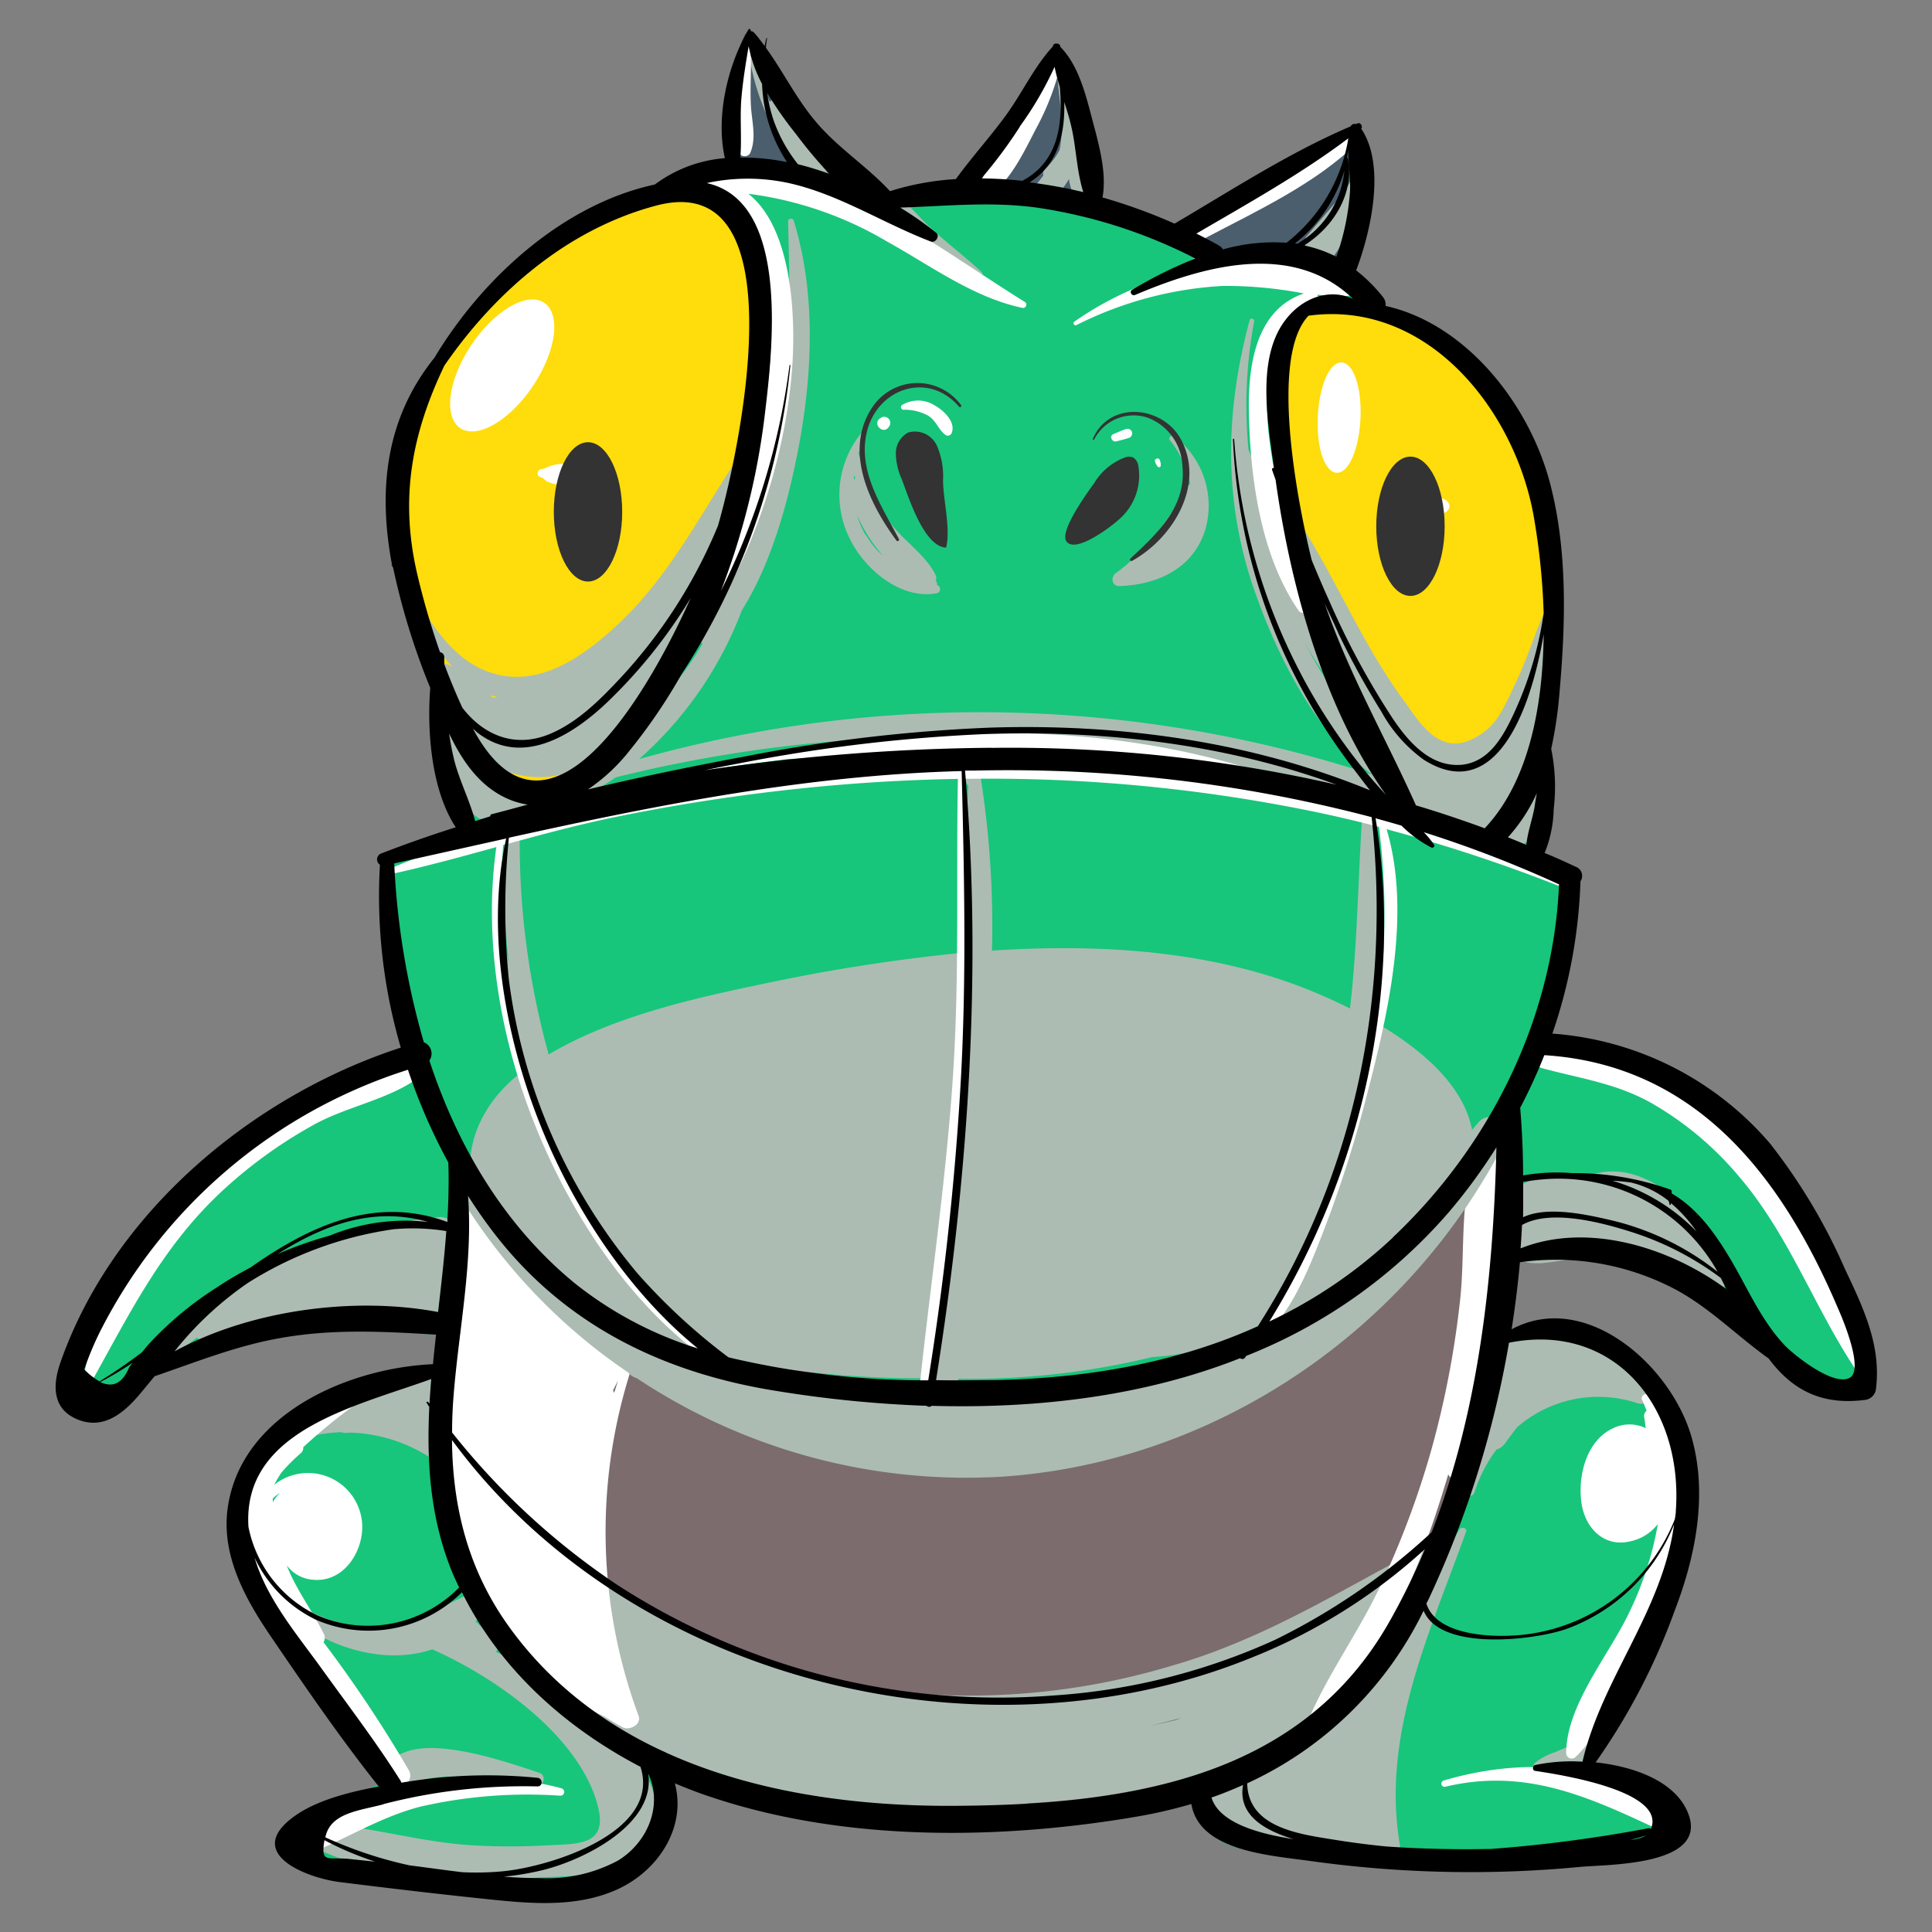<svg xmlns="http://www.w3.org/2000/svg" viewBox="0 0 200 200">
  <rect x="0" y="0" width="200" height="200" fill="#808080" stroke="none"/>
  <defs>
    <style>
      .cls-1 {
        isolation: isolate;
      }

      .cls-2 {
        fill: #17c67b;
      }

      .cls-3 {
        fill: #acbcb3;
        mix-blend-mode: multiply;
      }

      .cls-4, .cls-8 {
        fill: #fff;
      }

      .cls-4 {
        mix-blend-mode: overlay;
      }

      .cls-5 {
        fill: #7c6c6e;
      }

      .cls-6 {
        fill: #4a5e6d;
      }

      .cls-7 {
        fill: #ffdc0b;
      }

      .cls-9 {
        fill: #333;
      }
    </style>
  </defs>
  <title>home-image</title>
  <g class="cls-1">
    <g id="lhand">
      <g id="lhand-2" data-name="lhand">
        <path id="_Path_" data-name="&lt;Path&gt;" class="cls-2" d="M24.38,119.36c-8,5.67-14.34,13.84-17,23.26a3.43,3.43,0,0,0,0,2.46,2.52,2.52,0,0,0,3.08.9,9.62,9.62,0,0,0,2.85-2c4.91-4.21,11.55-5.88,18-6.23s12.91.5,19.38.7a8.15,8.15,0,0,0,4.43-.74,7.82,7.82,0,0,0,2.53-2.9c4.45-7.46,6.59-22-4.41-25.1C44.41,107.2,31.19,114.52,24.38,119.36Z"/>
        <path id="_Path_2" data-name="&lt;Path&gt;" class="cls-3" d="M45.25,136.69A1.74,1.74,0,0,0,47.42,135c0-.66-.08-1.32-.11-2a1.8,1.8,0,0,0,0-2.39l-.15-.17c0-1-.08-2-.11-3a1.47,1.47,0,0,0-1.46-1.46c-12.82,1.3-27.29,7.56-34,19.08a.22.22,0,0,0,.34.26,106.21,106.21,0,0,1,8.47-6.85,1.43,1.43,0,0,0,1.54.25A39.35,39.35,0,0,1,45.25,136.69Z"/>
        <path id="_Path_3" data-name="&lt;Path&gt;" class="cls-4" d="M43.32,111.56a.59.59,0,0,0-.3-1.1c-3.67-.4-7.78,1.92-11,3.61a50.49,50.49,0,0,0-11,7.89C15.29,127.45,9.64,135,8.59,143.15c-.05.39.54.5.72.19,4-7.14,7.3-14,13.4-19.78a48.22,48.22,0,0,1,9.89-7.19C36,114.52,40.25,113.81,43.32,111.56Z"/>
      </g>
    </g>
    <g id="rhand">
      <g id="rhand-2" data-name="rhand">
        <path id="_Path_4" data-name="&lt;Path&gt;" class="cls-2" d="M176.9,115.88a42.41,42.41,0,0,1,6.85,7.44,60.43,60.43,0,0,1,9.07,17,2.33,2.33,0,0,1,.11,1.66,2,2,0,0,1-1.22.93c-2.38.8-5-.22-7-1.76s-3.53-3.57-5.41-5.23c-4-3.52-9.33-5.21-14.62-5.78s-10.64-.12-16,.13a11.53,11.53,0,0,1-5.84-.77c-8.33-4.27-3.16-20.23,4.25-22.81C155.73,103.72,170.47,110.58,176.9,115.88Z"/>
        <path id="_Path_5" data-name="&lt;Path&gt;" class="cls-3" d="M178.11,131.43c-.45-.55-.92-1.11-1.42-1.67a1.44,1.44,0,0,0,.16-1.84c-2.71-3.94-7.36-7.93-12.25-6.26a11.17,11.17,0,0,0-7.7,1.3.73.73,0,0,0-.19,1.13h-.11a1.39,1.39,0,0,0-1.19,1.59,3.13,3.13,0,0,0-.42,2.08c.26,2.29,2.59,3.15,4.61,3,2.8-.24,5.3-1.07,8.17-.68a15.27,15.27,0,0,1,8,3.69A1.65,1.65,0,0,0,178.11,131.43Z"/>
        <path id="_Path_6" data-name="&lt;Path&gt;" class="cls-4" d="M193.35,141.95a55.11,55.11,0,0,0-13.23-23.63c-5-5.17-13-10.62-20.51-9.37-.85.14-.75,1.41,0,1.62,3.9,1.06,7.55,1.54,11.17,3.52a33.57,33.57,0,0,1,9.19,7.64c5.35,6.22,7.93,13.93,12.5,20.6A.48.48,0,0,0,193.35,141.95Z"/>
      </g>
    </g>
    <g id="body">
      <g id="body-2" data-name="body">
        <path id="_Path_7" data-name="&lt;Path&gt;" class="cls-2" d="M149.19,139c4.43-.51,8.95-1,13.34-.23s8.73,3.09,10.93,7c3,5.38,1.3,12.12-.89,17.9a141.55,141.55,0,0,1-9.11,19.46,41.09,41.09,0,0,1,11.47,6c-2,2.13-5.14,2.79-8,3.24a109.19,109.19,0,0,1-37.8-.88c-1.5-.3-3.17-.75-4-2.06a5.63,5.63,0,0,1-.39-3.59,119.85,119.85,0,0,1,6.91-28.22c1.72-4.55,3.53-9.68,6.22-13.76C141,139.07,143.41,139.66,149.19,139Z"/>
        <path id="_Path_8" data-name="&lt;Path&gt;" class="cls-2" d="M29.83,147.79a12.54,12.54,0,0,0-3.29,2.73c-3.19,4.08-1.23,10,1.1,14.65a149.26,149.26,0,0,0,11.7,19.49A32.44,32.44,0,0,0,30,190.54a1.58,1.58,0,0,0-.65,1c0,.71.8,1.09,1.48,1.27a77,77,0,0,0,31.8,1.7c2.11-.33,4.42-.88,5.67-2.61,1.4-1.94.94-4.61.43-6.94l-5.53-25.2c-1.47-6.68-2.8-16.54-10.65-18.53C45.35,139.42,35.65,144.13,29.83,147.79Z"/>
        <path id="_Path_9" data-name="&lt;Path&gt;" class="cls-5" d="M46.62,138.84C46,144.54,45.17,150.3,46,156c1.83,12.48,11.92,22.61,23.57,27.46s24.66,5.2,37.25,4.37c8.66-.57,17.54-1.75,25.1-6,12.32-6.94,19.08-21,21.64-34.9s1.7-28.19,2.8-42.29a570.49,570.49,0,0,0-62.07-2.92c-10.46.08-21,.33-31.38,1.09-5.46.4-12.33.56-14.9,6.3-1.76,3.93-.53,9.49-.55,13.63Q47.44,130.79,46.62,138.84Z"/>
        <path id="_Path_10" data-name="&lt;Path&gt;" class="cls-3" d="M41.1,185.33A11.1,11.1,0,0,1,48,184c2.57.26,5.1.7,7.69.77a.64.64,0,0,0,.17-1.24c-3.33-1.12-7.34-2.43-10.87-2.57-2.37-.09-4.8.61-5.69,2.94C38.87,185,40.24,185.75,41.1,185.33Z"/>
        <path id="_Path_11" data-name="&lt;Path&gt;" class="cls-3" d="M171,142.71a22.68,22.68,0,0,0-14-4.89,1.63,1.63,0,0,0-1.44.82,35.2,35.2,0,0,0-2.86,10,1.25,1.25,0,0,0,.35,1.13,15.27,15.27,0,0,0-1.41,4.44.5.5,0,0,0,1,.26,14.94,14.94,0,0,1,2.27-4.41,1.72,1.72,0,0,0,.86-.6c.41-.57.83-1.14,1.27-1.7a12.79,12.79,0,0,1,12.44-2.51C170.92,145.73,172.23,143.68,171,142.71Z"/>
        <path id="_Compound_Path_" data-name="&lt;Compound Path&gt;" class="cls-3" d="M151.09,158.32c-.34.55-.67,1.09-1,1.64a1.47,1.47,0,0,0-1.75-.32c-9.08,4.67-17.2,10-27.16,12.83a72.72,72.72,0,0,1-30.64,2.4C73,172.31,57.78,162.51,47.08,148.64c0-1.86-.12-3.72-.19-5.58,0-.82-.88-1.7-1.77-1.35-3.25,1.29-6.56,2.44-9.85,3.64a1.54,1.54,0,0,0-1,1.12,17.44,17.44,0,0,0-6.93,3.38c-.37.3.11.91.51.66a15,15,0,0,1,7.45-2.25,1.74,1.74,0,0,0,.82.05l.36,0a16.12,16.12,0,0,1,8.48,2.87,1.36,1.36,0,0,0,1.73-.22l.19.34a.71.71,0,0,0-.44.6A25.24,25.24,0,0,0,49,164.91a1.55,1.55,0,0,0-.48.13c-3.7,1.67-6.49,3.64-10.77,3.35-4.9-.34-8.84-3.05-11.75-6.9-.08-.11-.31-.05-.25.1,2.75,6.81,11.94,11.52,19,9.15,7,3.1,15.49,9.32,17.18,16.4.94,3.93-2.14,3.72-5.24,3.89a69.71,69.71,0,0,1-7.74,0c-5.18-.3-10.14-1.81-15.26-2.23a1.44,1.44,0,0,0-.72,2.66c6.67,3.14,15.65,3.31,22.87,2.9,3-.17,8.36,0,10-3A1.74,1.74,0,0,0,68,189.94a10,10,0,0,0-1-6c-.63-1.37-1.57-3.05-3.08-3.31h-.22c-.11-.06-.21-.14-.32-.19a.51.51,0,0,0-.61.17,36.31,36.31,0,0,0-5-5.43l-.39-.33a48.34,48.34,0,0,0,11.55,6.56.49.49,0,0,0,.22.22,57.36,57.36,0,0,0,21.18,5.89c4.66.34,10.9.55,16.1-.85,16.08-.86,32.45-5.82,39.32-21.24l0-.06q1.18-.84,2.29-1.74c-.95,1.78-1.82,3.59-2.6,5.43a1.08,1.08,0,0,0-.68.38c-5.48,6.43-11.7,13.12-20,15.66a1.67,1.67,0,0,0-.39,3,41.41,41.41,0,0,0,19,4.67,1.59,1.59,0,0,0,1.51-2c-1.85-11.32,3.16-21.81,6.88-32.19C151.94,158.2,151.31,158,151.09,158.32Zm-29.34,19.73q-1.4.35-2.82.63c1.11-.25,2.22-.54,3.32-.84ZM44.12,145.18l-.17,0,.17-.07Zm4.31,8.66-.21,0-.12-.53ZM51.34,171a1.26,1.26,0,0,0,.21-.42,1.34,1.34,0,0,0-.62-1.51l-.32-.13h0l-.5-.2a1.53,1.53,0,0,0-.22-.26l-.66-.64c.26-.28.52-.57.76-.88a1.45,1.45,0,0,0,.08-.14,30.2,30.2,0,0,0,6.45,7.31A23.86,23.86,0,0,0,51.34,171Zm78.35,15.87-.29-.12.21-.1A1.71,1.71,0,0,0,129.69,186.89Zm13.18-10.35,0-.08.06-.07Z"/>
        <path id="_Path_12" data-name="&lt;Path&gt;" class="cls-3" d="M163.77,180.38a17.57,17.57,0,0,0-2.77,1,6.14,6.14,0,0,0-2.11,1.13.5.5,0,0,0,.22.83,6.15,6.15,0,0,0,2.41-.09,17.51,17.51,0,0,0,2.88-.57A1.18,1.18,0,0,0,163.77,180.38Z"/>
        <path id="_Compound_Path_2" data-name="&lt;Compound Path&gt;" class="cls-4" d="M66,137.51a46.06,46.06,0,0,1-17.22-12.36c-.65-.75-1.66.08-1.51.88a36.93,36.93,0,0,1,.49,4l-.05.29a.94.94,0,0,0,.1.63c.09,1.76.08,3.52,0,5.28-.75,8.22-3.58,16.16-.63,24.55a29.52,29.52,0,0,0,15.36,16.9c.64.4,1.28.79,1.94,1.14s2-.29,1.61-1.24a54.83,54.83,0,0,1-.06-37.85l.4-.51A1.07,1.07,0,0,0,66,137.51Zm-2.43,6.68a.74.74,0,0,0-.11-.25q.24-.49.51-1C63.84,143.37,63.71,143.78,63.58,144.18Z"/>
        <path id="_Path_13" data-name="&lt;Path&gt;" class="cls-4" d="M150.74,152.77c4.57-10,5.33-23.07,5-33.92a.77.77,0,0,0-1.51-.2q-.56,2-1.12,4.08c-.11-.45-.24-.9-.39-1.33a.27.27,0,0,0-.51,0c-1,4.18-.59,8.79-1.05,13.07a96.35,96.35,0,0,1-3,15.66,91,91,0,0,1-5.32,14.16c-2.2,4.66-5.3,8.89-7.33,13.6a.58.58,0,0,0,.91.7c6.83-6.31,10.87-17.1,13.51-26C150,153,150.57,153.15,150.74,152.77Z"/>
        <path id="_Path_14" data-name="&lt;Path&gt;" class="cls-4" d="M170,144.94c.17.37.31.73.46,1.1a.68.68,0,0,0-.25.69c.06.38.11.74.15,1.11a3.85,3.85,0,0,0-3.35,0c-2.79,1.27-3.69,4.92-3.3,7.73.36,2.56,2.29,4.62,5,4a4.88,4.88,0,0,0,2.91-1.8,34.46,34.46,0,0,1-2.93,9.08c-2.09,4.45-6.53,9.6-6.56,14.6a.57.57,0,0,0,1,.4c2.7-2.54,4.13-6.82,5.84-10.09a52.07,52.07,0,0,0,4.26-10c1.66-5.9,1.56-12.52-2.62-17.35C170.26,144.13,169.8,144.58,170,144.94Z"/>
        <path id="_Compound_Path_3" data-name="&lt;Compound Path&gt;" class="cls-4" d="M40.57,184.65c.85,1,2.35-.28,1.77-1.36A133.18,133.18,0,0,0,33.49,170a.84.84,0,0,0,.06-.8c-1.23-2.5-2.86-4.56-3.87-7.16a3.72,3.72,0,0,0,2.81,1.5c3.14.25,5.18-3,5-5.83a5.62,5.62,0,0,0-9.11-4,13.7,13.7,0,0,1,.76-1.28,20.09,20.09,0,0,1,2-2,.71.71,0,0,0,.25-.61,53.44,53.44,0,0,1,5-4.13.89.89,0,0,0-.89-1.53,17,17,0,0,0-5.69,4.67l-.58.58a5,5,0,0,0-1.29.88c-4.32,1.67-4.5,7.2-2.83,11.1,1.77,4.12,4.75,7.84,7.23,11.55A131.86,131.86,0,0,0,40.57,184.65ZM28.24,155.52c0-.13,0-.26,0-.4a4.55,4.55,0,0,1,.75-.58A3.65,3.65,0,0,0,28.24,155.52Z"/>
        <path id="_Path_15" data-name="&lt;Path&gt;" class="cls-4" d="M58.14,185.13c-8.39-2.3-21.3-.87-27.6,5.78-.49.51,0,1.56.74,1.27,4.18-1.57,7.8-4,12.21-5.15A49.7,49.7,0,0,1,58,185.89.39.39,0,0,0,58.14,185.13Z"/>
        <path id="_Path_16" data-name="&lt;Path&gt;" class="cls-4" d="M149.45,184.32a.33.33,0,0,0,.18.64c7.87-1.87,14.17.74,21.12,4,1,.48,2.24-.82,1.27-1.65C165.88,182.08,156.8,182.14,149.45,184.32Z"/>
      </g>
    </g>
    <g id="head">
      <g id="Head-2" data-name="Head">
        <path id="_Path_17" data-name="&lt;Path&gt;" class="cls-6" d="M139.91,13.35c1.69,5.22.41,10.93-1.43,16.11-.78,2.2-1.73,4.46-3.57,5.9a8.43,8.43,0,0,1-3.23,1.48,10.91,10.91,0,0,1-8.06-1.18C110.27,27.66,133.76,17.12,139.91,13.35Z"/>
        <path id="_Path_18" data-name="&lt;Path&gt;" class="cls-6" d="M77.16,3.47a24.93,24.93,0,0,0-.5,19.16S88.4,29.34,92.06,25Z"/>
        <path id="_Path_19" data-name="&lt;Path&gt;" class="cls-6" d="M109.53,4.71a58.27,58.27,0,0,1,3.95,22.93c-.06,1.81-.33,3.87-1.81,4.92-1.25.89-2.94.74-4.47.55a19,19,0,0,1-6-1.41c-5.68-2.74-3.75-8-1.7-12.63C100.41,17.12,109.83,5.49,109.53,4.71Z"/>
        <path id="_Path_20" data-name="&lt;Path&gt;" class="cls-2" d="M56.36,94.69c-2,.13-3.61-1.51-4.78-3.12a32.58,32.58,0,0,1-5.12-26.86,2.65,2.65,0,0,1-.24-1.54l2.26-12a59.73,59.73,0,0,1,1.85-7.84,8,8,0,0,1,2.46-4c.74-4.18.57-8.24,3.29-11.49a21.51,21.51,0,0,1,3.22-3c4.28-3.39,9-6.45,14.32-7.66,7.07-1.62,10.85,2.22,16.94,3.44,3.88.78,8.69,0,12.68.15,8.27.4,15.79,1.19,23.15,5.29a20.11,20.11,0,0,1,9.37,1,13.88,13.88,0,0,1,5.55,4.51,41.87,41.87,0,0,1,8.58,18.1c1.76,8.67,5.86,16.25,6.42,25.07.1,1.57,2.44,1.9,3.22,3.26a6.45,6.45,0,0,1,.61,3.35,28.6,28.6,0,0,1-8.92,20Z"/>
        <path id="_Path_21" data-name="&lt;Path&gt;" class="cls-7" d="M49.58,32.77a24.28,24.28,0,0,0-6,8.15,24.39,24.39,0,0,0-1.38,9.26A65,65,0,0,0,47.22,75c1.1,2.61,2.54,5.32,5.1,6.53s5.8.54,8.18-1.09a20.85,20.85,0,0,0,5.59-6.51,84.47,84.47,0,0,0,12.48-40.7c.25-6-1.7-15.44-9.51-13.19C61.95,22.08,54.82,27.74,49.58,32.77Z"/>
        <path id="_Path_22" data-name="&lt;Path&gt;" class="cls-7" d="M145,33.49c4.14,1.37,8.08,3.79,10.46,7.44,2.18,3.35,2.89,7.42,3.44,11.37,1.48,10.68,2.11,21.87-1.63,32-.72,1.94-1.92,4.09-4,4.35-2.32.29-4.07-2-5.27-4-6.14-10.28-11.51-21.27-14.1-33-1-4.69-2.89-11.91-1.3-16.63C134.38,29.72,140.92,32.15,145,33.49Z"/>
        <path id="_Path_23" data-name="&lt;Path&gt;" class="cls-2" d="M162.78,92.22c-18.41-13.62-43.15-14.47-66-12.67a374.05,374.05,0,0,0-56.89,8.94c1.34,8.75,1.86,18.42,5.16,26.64,2.65,6.61,6.07,13.17,11.56,17.7,6.72,5.54,15.67,7.38,24.27,8.74,10.87,1.72,21.92,2.95,32.87,1.81s21.87-4.79,30.25-11.91C155,122.16,160,106.31,162.78,92.22Z"/>
        <path id="_Path_24" data-name="&lt;Path&gt;" class="cls-3" d="M84.79,18.42c.3.42.58.85.88,1.28s1.3,0,.91-.53c-2-2.9-4.13-5.72-6.12-8.62a.48.48,0,0,0-.78,0A26.51,26.51,0,0,1,78.06,6c-.07-.29-.49-.16-.44.12a24.22,24.22,0,0,0,6.21,12.5A.58.58,0,0,0,84.79,18.42Z"/>
        <path id="_Path_25" data-name="&lt;Path&gt;" class="cls-3" d="M108.27,21.09a7.44,7.44,0,0,0,2.39-2.56,4.63,4.63,0,0,0,.46,1.55.57.57,0,0,0,.89.11c1.15-1.45.64-3.17.16-4.85a.9.9,0,0,0-.48-.59,15.73,15.73,0,0,0-1.46-7,.42.42,0,0,0-.77.21c.19,2.4.74,5.18.22,7.58a7,7,0,0,1-1.49,1.94.69.69,0,0,0-.18.69h0l-1,1.27C106.39,20.32,107.21,21.79,108.27,21.09Z"/>
        <path id="_Path_26" data-name="&lt;Path&gt;" class="cls-3" d="M135.4,25.72a1.81,1.81,0,0,0,.12.38,1,1,0,0,0,.8.49,1,1,0,0,0,1.69,0,14.44,14.44,0,0,0,2.54-5.76.9.9,0,0,0-.15-.68,17.27,17.27,0,0,0,.88-3.19.36.36,0,0,0-.7-.19,14.63,14.63,0,0,1-1.46,3.2l0,0q-1.93,2.2-3.8,4.43A.87.87,0,0,0,135.4,25.72Z"/>
        <path id="_Compound_Path_4" data-name="&lt;Compound Path&gt;" class="cls-3" d="M46.8,69a6.41,6.41,0,0,0-1.08-.44.34.34,0,0,0-.37.49,8.52,8.52,0,0,0,.86,1.24,9.54,9.54,0,0,0,4.36,8.59l0,.06a1.21,1.21,0,0,0,.82.44l.25.12a1,1,0,0,0,1.39.54,10,10,0,0,0,8.1-1.1c4.49-2.73,6.85-7.78,9.11-12.3a127.46,127.46,0,0,0,7-17.5.39.39,0,0,0-.36-.48c.05-.24.12-.48.17-.71a.45.45,0,0,0-.81-.34C72.25,53.67,69.09,60,63.57,65c-3.38,3.07-7.81,6.18-12.62,4.68s-7.13-6.63-9.58-10.65a.05.05,0,0,0-.1,0A22.72,22.72,0,0,0,46.81,69ZM51,72.23,50.78,72l.7.14Zm4.66,6,0,.06h-.13Z"/>
        <path id="_Compound_Path_5" data-name="&lt;Compound Path&gt;" class="cls-3" d="M97,61.41a.44.44,0,0,0,.1-.8l-.1-.05a.62.62,0,0,0-.14-.48.59.59,0,0,0,0-.53c-1-2.13-3.46-3.64-4.83-5.61a24,24,0,0,1-3.15-7,20.35,20.35,0,0,1,.76-2.16c.07-.16-.18-.29-.29-.17A10.11,10.11,0,0,0,88,55.82C89.56,59,93.31,62.11,97,61.41Zm-7.38-6a9.24,9.24,0,0,1-.91-2.11,16.25,16.25,0,0,0,2.72,4.26A8.15,8.15,0,0,1,89.65,55.37Zm-1.12-5.82h-.1c0-.13,0-.26,0-.39C88.48,49.3,88.5,49.43,88.52,49.55Z"/>
        <path id="_Path_27" data-name="&lt;Path&gt;" class="cls-3" d="M122.95,50.35c-2,3.46-4.16,6.58-7.46,9-.53.38-.4,1.34.36,1.32,3.92-.12,7.62-1.78,8.9-5.77a9,9,0,0,0-3.23-9.76c-.24-.17-.61.18-.42.42a10.3,10.3,0,0,1,2.11,4.55A.86.86,0,0,0,122.95,50.35Z"/>
        <path id="_Path_28" data-name="&lt;Path&gt;" class="cls-3" d="M94.93,25.09a23.82,23.82,0,0,0,6.45,3.52.26.26,0,0,0,.25-.43c-1.76-1.64-3.68-3.08-5.44-4.72-1.29-1.2-2.79-3.34-4.62-3.5a.62.62,0,0,0-.62.62C91.05,22.52,93.47,24,94.93,25.09Z"/>
        <path id="_Path_29" data-name="&lt;Path&gt;" class="cls-3" d="M113.7,32.43c3.93-1.64,7.89-3.52,12-4.77,1.36-.42.42-2.5-.74-1.75-3.59,2.32-7.6,4.14-11.39,6.09C113.28,32.12,113.45,32.54,113.7,32.43Z"/>
        <path id="_Path_30" data-name="&lt;Path&gt;" class="cls-3" d="M142.08,80.21a130.7,130.7,0,0,0-75.92-1.63A38.93,38.93,0,0,0,76.8,63.17c3.26-5.16,5-12.07,6-17.57,1.33-7.41,1.61-15.51-.64-22.77a.3.3,0,0,0-.58.08c.19,7.78.45,15.16-1.3,22.83a66.22,66.22,0,0,1-3.09,10c-1.38,3.45-3.49,6.62-4.64,10.14a.77.77,0,0,0,.17.78c-.3.48-.59,1-.9,1.45-3.42,5.17-7.73,8.65-12.28,12.6l-1.65.57c-.43.16-.26.83.19.7l.28-.08a.87.87,0,0,0,1.21.89,25.72,25.72,0,0,0,4.18-2.32,142.26,142.26,0,0,1,79.6,3.16,1.2,1.2,0,0,0,1.54-.61c1.62,2.43,3.88,3.86,7.25,2.54l.16-.08a1.09,1.09,0,0,0,1.44.83A5.89,5.89,0,0,0,157.23,83a4.82,4.82,0,0,0,.33-2.44,5.46,5.46,0,0,0,.19-.56,1.29,1.29,0,0,0,0-.64,27.4,27.4,0,0,0,1.75-5.69c1.79-4,2.53-8.6,2-11.48a.54.54,0,0,0-1-.13c-1.43,2.77-2.23,5.8-3.59,8.61-.71,1.48-1.63,3.76-2.94,4.83-4.51,3.68-6.79-.42-8.72-3.08-4-5.47-6.57-11.59-10.07-17.31-.21-.34-.88-.24-.82.22.67,5.11,3,10.18,5.49,14.65l.84,1.52a1.22,1.22,0,0,0,0,.8c.41,1.11.82,2.55,1.3,4.08a54.71,54.71,0,0,1-4.14-5.13,49.79,49.79,0,0,1-2.82-4.79,39.3,39.3,0,0,0,3.46,5.21c.7.88,1.82-.24,1.43-1.11-1.8-4.07-4.21-7.85-6-12-1.7-4-3-8.07-4.67-12a47,47,0,0,1,.58-13.28c.06-.3-.38-.43-.47-.13-2.41,9-2.73,17.81.1,26.79C131.7,66.8,135.85,75.71,142.08,80.21Z"/>
        <path id="_Path_31" data-name="&lt;Path&gt;" class="cls-3" d="M49.41,84.6a.76.76,0,0,0,1,0,.85.85,0,0,0,.7.26,8.47,8.47,0,0,0,2-.36l1.13-.21a1,1,0,0,0,0-1.95,11.91,11.91,0,0,1-3.11-1L47.5,77a.73.73,0,0,0-.27-.2,10.83,10.83,0,0,1,0-1.27c0-.53-.73-.59-.89-.12A8.43,8.43,0,0,0,49.41,84.6Z"/>
        <path id="_Path_32" data-name="&lt;Path&gt;" class="cls-3" d="M158.16,82.27c-.42.59-.88,1.18-1.28,1.79a2.14,2.14,0,0,0-.51,1.24,2.34,2.34,0,0,0-.69,1.33,1.48,1.48,0,0,0,2.12.69,1.57,1.57,0,0,0,.71-1.68,19.4,19.4,0,0,0,1.17-2.72C160,82,158.68,81.55,158.16,82.27Z"/>
        <path id="_Compound_Path_6" data-name="&lt;Compound Path&gt;" class="cls-3" d="M65,142.06a1.94,1.94,0,0,0,.75.55l.2.08a61.62,61.62,0,0,0,38.14,10.15c21.87-1.6,41.66-15.11,51.64-34.54.84-1.64-1.37-3.66-2.7-2.09l-.66.78c0-.13,0-.26-.06-.39-1.07-4.62-5.58-8.27-10.13-10.89,1.2-7.33,1.55-15-.22-22.06a.46.46,0,0,0-.9.12c-.49,7-.51,13.8-1.31,20.63-1.19-.6-2.34-1.12-3.38-1.56-10.23-4.35-22-5.21-33.68-4.43A99.21,99.21,0,0,0,101.44,80a.47.47,0,0,0-.57-.4l0-.08a.49.49,0,0,0-1,.13c0,.38,0,1.38.38,1.69-.38,5.72-.33,11.49-.3,17.26A187.41,187.41,0,0,0,78.3,102c-6.92,1.44-15.11,3.35-21.5,7.16a81.9,81.9,0,0,1-3-22.51c0-.75-1-.7-1.13,0a53.25,53.25,0,0,0,0,13l-.24-1a.25.25,0,0,0-.49.07A51.56,51.56,0,0,0,54,111l-.45.34c-3.71,3-5.82,7.66-4.46,11.92-.69-.35-1.65.31-1.14,1.12A59.42,59.42,0,0,0,65,142.06Zm12.06.06a1,1,0,0,0,.37-1,104,104,0,0,0,18.74,1.56l.72,0c-.09,1.4,2,2,2.26.52,0-.16,0-.31.06-.47a80.62,80.62,0,0,0,20.09-2.25,28.71,28.71,0,0,0,8.62-1.92l-.13.31a.66.66,0,0,0,0,.56,49.93,49.93,0,0,1-4.73,2.44,1.45,1.45,0,0,0-1-.21c-12.77,1.68-25.93,3.51-38.67,1.9Q80.17,142.94,77,142.12ZM131.79,137l-.87.58.18-.25Zm-58.2,3.36q.91.72,1.85,1.36c-3-.81-5.92-1.68-8.75-2.53a2,2,0,0,0-.58-.08q-2.4-1.57-4.66-3.34A49,49,0,0,0,73.58,140.33Z"/>
        <path id="_Compound_Path_7" data-name="&lt;Compound Path&gt;" class="cls-4" d="M141.49,113.38c2.2-8.38,4.64-18.88,2.05-27.54a163.59,163.59,0,0,1,18,5.94c.66.26.94-.8.29-1.06a140.93,140.93,0,0,0-18.77-6.26l0-.07a.22.22,0,0,0-.39,0q-3.42-.87-6.87-1.59a.6.6,0,0,0-.22-1c-15.93-6.53-33.29-6.94-50.22-4.72a43.14,43.14,0,0,0-5.39.8c-3.79.62-7.54,1.34-11.24,2.15-.24.05-.13.4.1.36,4.24-.66,8.5-1.29,12.78-1.82,4-.15,8.05-.62,12.08-.71q6.88-.16,13.75.33A145.24,145.24,0,0,1,132,82a168.56,168.56,0,0,0-32.34-2.57c0-.29,0-.58-.08-.86a.21.21,0,0,0-.42,0c0,.29,0,.58,0,.87a192.61,192.61,0,0,0-32.24,3.35c-4.83.91-9.85,1.89-14.76,3.17v-.05a.27.27,0,0,0-.52-.07c0,.09,0,.18,0,.27a79.39,79.39,0,0,0-11.1,3.74c-.33.14-.09.64.24.57,3.56-.79,7.08-1.76,10.6-2.73-1.35,9.51.39,19.66,3.89,28.49,3.61,9.12,9.54,18.4,17.54,24.28.29.22.64-.25.38-.5-7.44-7.23-13.55-14.92-17.27-24.73a66.31,66.31,0,0,1-3.83-27.75c3.91-1.07,7.82-2.13,11.8-2.94a198.45,198.45,0,0,1,23.94-3.37q5.65-.44,11.33-.54c-.19,10.1.16,20.19-.48,30.3-.69,10.81-2.28,21.43-3.44,32.18-.06.53.82.64.93.13,2.15-10.36,2.93-21.28,3.48-31.83.53-10.16,1.07-20.6.17-30.78A166.58,166.58,0,0,1,135.92,84q3.44.71,6.83,1.6a71.93,71.93,0,0,1,.45,13.22,86.7,86.7,0,0,1-2.71,14.26c-1.09,4.12-2.28,8.24-3.75,12.24a61.84,61.84,0,0,1-2.89,6.72c-1,2-2.29,3.77-3.23,5.76-.14.31.23.65.49.38,2.87-2.9,4.57-7.29,6-11A125.11,125.11,0,0,0,141.49,113.38ZM118.1,78.18c-1.38-.2-2.75-.38-4.14-.54Q116,77.86,118.1,78.18Z"/>
        <path id="_Path_33" data-name="&lt;Path&gt;" class="cls-4" d="M91.22,43.23l-.09.06c-.89.58.31,1.78.89.89l.06-.09A.63.63,0,0,0,91.22,43.23Z"/>
        <path id="_Path_34" data-name="&lt;Path&gt;" class="cls-4" d="M93.38,41.93a.27.27,0,0,0,.13.49,5,5,0,0,1,2.62.64c.78.5,1,1.38,1.69,1.92a.43.43,0,0,0,.71-.19c.42-1.13-.88-2.34-1.77-2.82A3.19,3.19,0,0,0,93.38,41.93Z"/>
        <path id="_Path_35" data-name="&lt;Path&gt;" class="cls-4" d="M116.58,44.41c-.46.15-.9.35-1.34.54s-.12.85.31.74.86-.21,1.29-.35a.48.48,0,0,0,.34-.34.41.41,0,0,0-.12-.47A.49.49,0,0,0,116.58,44.41Z"/>
        <path id="_Path_36" data-name="&lt;Path&gt;" class="cls-4" d="M119.57,47.78a1.39,1.39,0,0,0,.29.54.18.18,0,0,0,.3-.12,1.29,1.29,0,0,0-.09-.55C120,47.32,119.45,47.47,119.57,47.78Z"/>
        <path id="_Path_37" data-name="&lt;Path&gt;" class="cls-4" d="M111.44,33.65a38.32,38.32,0,0,1,15.11-4.05,42.46,42.46,0,0,1,8.43.78c-4.93,1.66-5.76,7.33-5.7,12,.1,6.86,1.17,15.09,5.16,20.84a.48.48,0,0,0,.87-.37c-1.49-8.61-9-25.6.82-31.57a.6.6,0,0,0,.25-.77,21.72,21.72,0,0,0,3.08.12.78.78,0,0,0,.39-1.45c-3.77-2.51-9.9-2.21-14.21-1.63a34,34,0,0,0-14.4,5.73A.2.2,0,0,0,111.44,33.65Z"/>
        <path id="_Path_38" data-name="&lt;Path&gt;" class="cls-4" d="M124.82,24.62c5.35-2.82,11.45-5.63,15.79-9.94.27-.26,0-.79-.38-.66-5.81,2-11.15,5.73-16.65,8.46C122.15,23.19,123.41,25.37,124.82,24.62Z"/>
        <path id="_Path_39" data-name="&lt;Path&gt;" class="cls-4" d="M103,19.76c1.88-1.6,3.12-4.27,4.25-6.44a26.9,26.9,0,0,0,2.67-7.18.35.35,0,0,0-.63-.27c-1.41,2.23-2.59,4.6-3.94,6.87-1.22,2.06-2.92,3.94-3.84,6.14C101.07,19.8,102.35,20.27,103,19.76Z"/>
        <path id="_Path_40" data-name="&lt;Path&gt;" class="cls-4" d="M77.64,15.88c.71-1.58.18-3.28.09-5-.11-2.11.12-4.23-.08-6.33,0-.23-.37-.39-.49-.13a16.56,16.56,0,0,0-1.31,6c-.14,1.87-.44,4,.76,5.55A.66.66,0,0,0,77.64,15.88Z"/>
        <path id="_Path_41" data-name="&lt;Path&gt;" class="cls-4" d="M72.32,65.94c5.54-7.79,9.11-18.79,9.71-28.27.31-4.89,0-14-4.56-17.61A37.38,37.38,0,0,1,91.82,25c4.5,2.48,8.87,5.77,14,6.87a.34.34,0,0,0,.26-.62c-5.86-3.64-11.86-8.07-18.14-10.91-4.67-2.12-10.16-3.38-15-1.31-.44.18-.19.86.23.86s1.07,0,1.6,0c5.77,6,5.67,15.54,4.16,23.35S73.41,58,71.62,65.64A.39.39,0,0,0,72.32,65.94Z"/>
        <path id="_Path_42" data-name="&lt;Path&gt;" class="cls-8" d="M60.1,48.42a4.17,4.17,0,0,0-3.69.06l-.35.09c-.44,0-.59.69-.11.82.32.08.47.35.77.49a4.67,4.67,0,0,0,1,.29,4.76,4.76,0,0,0,2.17,0A1,1,0,0,0,60.1,48.42Z"/>
        <path id="_Path_43" data-name="&lt;Path&gt;" class="cls-8" d="M148.91,51.52a2.57,2.57,0,0,0-.94.16,6.32,6.32,0,0,1-1,.22.51.51,0,0,0,0,1,8.19,8.19,0,0,1,.88.19,3.41,3.41,0,0,0,.93.19c.48,0,1.26-.29,1.26-.87S149.36,51.55,148.91,51.52Z"/>
        <path id="_Path_44" data-name="&lt;Path&gt;" class="cls-8" d="M47.6,37.83c-1.73,3.77-1.17,6.83,1.25,6.83s5.78-3.06,7.52-6.83S57.54,31,55.12,31,49.34,34.06,47.6,37.83Z"/>
        <path id="_Path_45" data-name="&lt;Path&gt;" class="cls-8" d="M136.41,43.23c-.13,3.16.74,5.71,2,5.71s2.3-2.56,2.43-5.71-.74-5.71-2-5.71S136.54,40.08,136.41,43.23Z"/>
        <ellipse class="cls-9" cx="60.87" cy="52.99" rx="3.54" ry="7.21"/>
        <ellipse class="cls-9" cx="146.01" cy="54.48" rx="3.54" ry="7.21"/>
        <path class="cls-9" d="M97,46.16a2.51,2.51,0,0,0-3-1.38A2.43,2.43,0,0,0,92.74,47a6.7,6.7,0,0,0,.6,2.59c.72,1.87,2.3,7,4.6,7.1.48-2-.28-4.8-.32-6.93A8,8,0,0,0,97,46.16Z"/>
        <path class="cls-9" d="M115.84,53.77a6,6,0,0,0,2-5.55,1.21,1.21,0,0,0-.57-.88,1.16,1.16,0,0,0-.77,0,6.28,6.28,0,0,0-3.2,2.63c-.62.86-3.54,4.84-2.95,6C111.2,57.46,115.09,54.47,115.84,53.77Z"/>
        <path class="cls-9" d="M93.05,55.79c-1.77-3.4-4.27-7-3.32-11.05,1.07-4.53,6.34-6.37,9.56-2.63.12.13.3-.06.19-.19a5.61,5.61,0,0,0-9.23.32c-2.91,4.47-.24,9.93,2.54,13.7A.15.15,0,0,0,93.05,55.79Z"/>
        <path class="cls-9" d="M113.27,45.49a4.59,4.59,0,0,1,5.48-2.27,5.56,5.56,0,0,1,3.65,5c.45,4.23-2.6,7-5.39,9.61a.15.15,0,0,0,.18.23c4.21-2.33,7.58-7.82,5.08-12.54-1.88-3.54-7.43-4.09-9.14-.09C113.08,45.51,113.22,45.6,113.27,45.49Z"/>
      </g>
    </g>
    <g id="stroke">
      <path id="Stroke-2" data-name="Stroke" d="M183.22,118.36A32.76,32.76,0,0,0,160.7,107a53.71,53.71,0,0,0,2.91-15.77,1,1,0,0,0-.46-1.49c-1.08-.5-2.16-1-3.25-1.44a12.88,12.88,0,0,0,.94-4.55,19.66,19.66,0,0,0-.26-6.23,43.06,43.06,0,0,0,.85-5.73c.64-7.2.87-14.83-1-21.88-2.21-8.26-8.78-16.43-17-18.24a1.24,1.24,0,0,0-.28-.94,16.54,16.54,0,0,0-2.76-2.74c1.55-4.1,3.07-10.91.52-14.67.2-.23-.06-.67-.37-.55l-.17.07a.47.47,0,0,0-.55.24c-6.35,2.71-12.29,6.58-18.23,10.07a57.53,57.53,0,0,0-7.46-2.71c.48-2.59-.42-5.64-1.07-8.11s-1.4-5.57-3.29-7.47a.34.34,0,0,0-.4-.34.31.31,0,0,0-.38.29s0,0,0,0c-1.86,2-3.13,4.71-4.73,6.95s-3.63,4.46-5.31,6.78a28.2,28.2,0,0,0-6.82,1.25c-2.35-2.56-5.42-4.49-7.7-7.22-2-2.36-3.35-5.15-5.14-7.62,0-.32.07-.65.12-1,0,0-.05-.06-.07,0-.07.26-.13.54-.19.81-.36-.49-.73-1-1.13-1.42a.35.35,0,0,0-.3-.1V3.17c0-.14-.17-.25-.25-.1-2.16,3.73-3.4,9-2.43,13.3a14,14,0,0,0-7.25,2.73c-9.31,2-17.68,9.45-22.73,17.79L45,37c-5.28,6.54-5.83,14.11-4.39,21.63l-.13-.15s-.08,0,0,0,.14.18.21.26a72.31,72.31,0,0,0,3.85,12.47c-.37,4.74.19,10.72,2.64,14.43q-3.91,1.24-7.69,2.7a.66.66,0,0,0-.16,1.18,55.86,55.86,0,0,0,2.16,18.93c-15.38,5-29.84,17.1-35.25,32.64-.83,2.39-.79,4.8,1.79,5.85,2.83,1.16,5-.86,6.67-2.89L16,142.47c4.27-1.46,8.37-3.12,12.88-3.93,5.48-1,10.75-.71,16.26-.38-.11,1-.22,2-.32,3.06-8.63.38-19.44,5-21.15,14.29-1,5.23,1.69,10,4.54,14.15,3.52,5.16,7.11,10.4,11,15.28-3.16.58-6.62,1.48-8.89,3.19-5.09,3.82,1.55,6.29,4.84,6.7,5.35.67,10.71,1.3,16.08,1.85,4.23.43,8.64.71,12.62-1.07,4.41-2,7.2-6.55,6-11,1.31.55,2.63,1.06,4,1.5,13.77,4.55,29.62,4.36,43.8,1.95a49.91,49.91,0,0,0,5.67-1.31c.8,4.86,8.07,5.31,12.25,5.89a119.69,119.69,0,0,0,28,.62c2.84-.27,13.41-.08,11.15-5.61-1.32-3.24-5.52-4.78-9.55-5.21a66.44,66.44,0,0,0,8.2-15.75c2.16-5.62,3.41-12,1.74-17.88-2.11-7.47-11-15.31-18.64-11.2q.55-3.47.86-6.94a26.52,26.52,0,0,1,16.21,2.87c3.51,1.91,6.32,4.8,9.53,7.08,2.24,3,5.17,4.89,9.88,4.31a1.3,1.3,0,0,0,1.25-1.25c.53-4.46-1.35-8.36-3.22-12.31A59.66,59.66,0,0,0,183.22,118.36Zm-14.35,4.06a10.09,10.09,0,0,1,3.86,1.89,1.62,1.62,0,0,1,.1.37c0,.09.13.05.14,0s0-.1,0-.14a15.08,15.08,0,0,1,2.66,2.95,20,20,0,0,0-8.71-5.26C167.5,122.25,168.18,122.32,168.88,122.42Zm-11.19-.07c.65-.11,1.31-.2,2-.26a18.87,18.87,0,0,1,18.13,9.57,28.21,28.21,0,0,0-11.14-5.37c-2.28-.52-6.46-1.49-9-.28Q157.68,124.17,157.68,122.35Zm-9.47,36.26A67.31,67.31,0,0,1,132,169.75a65.63,65.63,0,0,1-23,5.77A72.7,72.7,0,0,1,63.8,164a74.93,74.93,0,0,1-17-15.71q0-2,.17-4c.55-6.77,2-13.69,1.48-20.49.7,1.09,1.42,2.16,2.2,3.2C58,136.94,68.4,142.1,80.44,144a123.24,123.24,0,0,0,15.48,1.53.39.39,0,0,0,.53,0c11,.31,22-1,31.93-4.93a.35.35,0,0,0,.51-.06l.12-.18a54,54,0,0,0,20.9-14.79,57.79,57.79,0,0,0,5-6.8C154.58,132.25,153.1,146.05,148.21,158.61ZM34.14,127.91a40.16,40.16,0,0,0-5.42,1.92c4.86-3.08,10-4.95,15.6-3.33A20.56,20.56,0,0,0,34.14,127.91Zm9.74-20a79.53,79.53,0,0,1-3.07-18.53L52.4,86.8c-2.21,10,.12,21.58,4,30.79,3.37,8,8.83,16.31,15.84,22a39,39,0,0,1-12.73-6.74c-7.32-6-12.13-14.17-15.06-23.06A1.26,1.26,0,0,0,43.88,107.9ZM81.87,19c5.13,1.2,9.58,4.12,14.48,6,.5.19,1-.58.54-.92a35.28,35.28,0,0,0-3.7-2.59c4.71-.15,9.34-.65,14.13,0a52.5,52.5,0,0,1,16.42,5.27A44.3,44.3,0,0,0,117.2,30c-.35.21,0,.69.31.53,7.33-3.11,16.36-5.53,22.56.41-2.43-1.13-5.25-.13-7,2.18-3.07,4-1.8,10.71-1.19,15.34a.14.14,0,0,0-.2.16c.12.35.25.71.37,1.06,1.5,10.77,4.93,23.53,11.43,32.61-.81-.88-1.6-1.77-2.35-2.7a59.66,59.66,0,0,1-6.79-10.47,61.46,61.46,0,0,1-6.58-23.64c0-.08-.12-.08-.12,0a59.44,59.44,0,0,0,5.81,23.28A61.38,61.38,0,0,0,140,79.44c.57.74,1.17,1.55,1.82,2.37-12.36-5.07-25.86-6.9-39.22-6.49a166.76,166.76,0,0,0-25.55,3c-5.39,1-10.82,2.12-16.19,3.4a19,19,0,0,0,4.22-3.9,57.11,57.11,0,0,0,5.46-8,71.62,71.62,0,0,0,11.28-32c0-.06-.08-.06-.09,0a73.13,73.13,0,0,1-7.1,23.35,75.55,75.55,0,0,0,4.53-18.15c.84-6.94,2.62-22.15-6-24.07A20.09,20.09,0,0,1,81.87,19Zm52.2,6.19a15,15,0,0,0,5.1-7.52,9.84,9.84,0,0,1-4.87,7.56Zm19.59,60.54q-3.51-1.29-7.08-2.36c-3.18-7.09-6.93-13.57-9.44-20.87.48,1.05,1,2.11,1.45,3.15a82.2,82.2,0,0,0,4.4,8,15.1,15.1,0,0,0,4.4,5c7.44,4.69,11.08-5.12,12.41-13C159.72,73.26,158.21,81,153.66,85.78ZM102.9,142.87c-1.94,0-3.94.05-6,0,3.3-20.71,4.8-42.2,3-63.1l1,0a148.21,148.21,0,0,1,41.09,4.82c2,18.55-1.72,37-11.78,52.7C121.82,141.09,112.43,142.69,102.9,142.87Zm-27.49-2.36A62.67,62.67,0,0,1,66,131.83a58.91,58.91,0,0,1-13.32-30.4,72.67,72.67,0,0,1,0-14.71c15.47-3.41,30.81-6.47,46.87-6.9.27,10.77.51,21.48-.1,32.25a303.52,303.52,0,0,1-3.36,30.82A88.18,88.18,0,0,1,75.41,140.51Zm27.23-63.1a213.29,213.29,0,0,0-29.71,2.33q1.7-.36,3.41-.68A170.22,170.22,0,0,1,101.78,76c12.38-.45,25,1,36.6,5.24A150.73,150.73,0,0,0,102.64,77.42Zm-53.7-2c.17.15.34.31.52.46,4.65,3.57,9.88.19,13.45-3.22A52.76,52.76,0,0,0,71.5,61.91C66.6,72.83,56.42,89.47,48.94,75.39Zm95.25,52.7a49.38,49.38,0,0,1-12.79,8.69c9.48-15.3,13.91-34.27,11-52.09q1.35.37,2.68.76a12.77,12.77,0,0,0,3.08,2.26c.17.09.42-.1.29-.29a9.88,9.88,0,0,0-1.06-1.29,121.67,121.67,0,0,1,14,5.4C160.8,105.42,154.26,118.58,144.19,128.09Zm14.68-44.65c-.23,1.35-.74,2.68-.86,4-.64-.26-1.27-.53-1.91-.78a17.56,17.56,0,0,0,3-4.59C159,82.55,158.94,83,158.87,83.44Zm-.07-29.83a70.31,70.31,0,0,1,1,9.84,37.18,37.18,0,0,1-3.1,10.42c-1.09,2.33-2.54,5-5.4,5.28-3.2.27-5.48-2.35-7.1-4.75a81.54,81.54,0,0,1-6.57-12.16c-.64-1.41-1.25-2.84-1.84-4.27-1.26-5.07-4.54-20.91-.33-25.31C147.78,31,156.88,42.46,158.8,53.61ZM135,25.41c3-1.88,5.21-5.31,4.54-9a.1.1,0,0,0-.08-.08c0-.25.08-.51.11-.77,0,1.42.26,2.86.18,4.26a25.28,25.28,0,0,1-1.41,6.76A13.17,13.17,0,0,0,135,25.41Zm4.58-11.1a17.18,17.18,0,0,1-6.4,10.82,19.21,19.21,0,0,0-6.58.69,1.13,1.13,0,0,0-.42-.41c-.75-.42-1.53-.83-2.33-1.23C129.17,21.07,134.69,18,139.59,14.31Zm-27.46,5.57a50.26,50.26,0,0,0-5.55-1c2.94-1.81,3.69-5,3.6-8.32.26.8.51,1.6.7,2.4C111.41,15.19,111.44,17.66,112.14,19.88Zm-6.56-6.77a35.35,35.35,0,0,0,3.61-6.19A19.75,19.75,0,0,0,109.71,9c.32,3.79-.09,7.7-3.88,9.72h0a41.14,41.14,0,0,0-4.24-.25A47.74,47.74,0,0,0,105.58,13.11ZM85.86,18a32.56,32.56,0,0,0-3.26-1,15.76,15.76,0,0,1-2.53-4.58,16.41,16.41,0,0,1-.66-2.81,39.61,39.61,0,0,0,3,4.28A46,46,0,0,0,85.86,18Zm-9.11-7.82c.15-1.81.45-3.61.75-5.4a14.07,14.07,0,0,0,1.39,3.91,15.69,15.69,0,0,0,2.58,8.09,23.41,23.41,0,0,0-4.83-.47C76.8,14.25,76.58,12.2,76.75,10.16ZM67.94,21.28c14.51-3.84,9,24,6.39,33.13A52.51,52.51,0,0,1,64.25,70.16c-2.12,2.27-4.47,4.64-7.38,5.84-3.55,1.46-6.79.14-9-2.73-.68-1.46-1.31-3-1.88-4.52,0-.25,0-.5,0-.75a.52.52,0,0,0-.44-.49,79.51,79.51,0,0,1-2.34-8C41.37,51.68,42.58,45,46,37.85,51.3,30.15,58.83,23.69,67.94,21.28ZM47,78.61c-.21-.89-.38-1.78-.51-2.68,1.43,3,3.34,5.73,6.48,6.93a8,8,0,0,0,1.66.43c-1.25.34-2.5.68-3.75,1a.17.17,0,0,0-.12.21L49.19,85C48.63,82.86,47.55,80.81,47,78.61ZM10.23,138.1a54,54,0,0,1,32-27.36,58.89,58.89,0,0,0,4.18,9.6c.08,2,0,4.1-.1,6.16-7.4-2.73-14.11.3-20.39,4.72-1.14.6-2.27,1.25-3.39,2a35.54,35.54,0,0,0-7,5.78c-.3.33-.57.67-.85,1a51.4,51.4,0,0,1-4.38,3,7.09,7.09,0,0,1-1.58-1.24Q9.36,139.9,10.23,138.1Zm3.15,3.43c-.69,1.66-1.69,2.16-3,1.54a33.69,33.69,0,0,0,3.35-2Zm4.69-1.64a34.81,34.81,0,0,1,7.62-7.1,38.3,38.3,0,0,1,15.06-5.54h0a21.92,21.92,0,0,1,5.45.19c-.2,2.78-.53,5.58-.85,8.38C36.81,134.21,26.09,135.53,18.07,139.89Zm26.57,2.87c-.07.85-.13,1.7-.18,2.55l-.13-.17c-.07-.09-.22,0-.16.09l.27.42c-.29,6,.13,11.89,2.56,17.55.17.38.35.75.53,1.13a13.22,13.22,0,0,1-14.61,2.92,12.92,12.92,0,0,1-7.2-9.19C25.08,148.1,36.73,145.62,44.63,142.76Zm-4.94,44a57.82,57.82,0,0,1,15.94-1.83c.58,0,.56-.83,0-.89a52.31,52.31,0,0,0-13,.33l-1.1.17a.91.91,0,0,0-.07-.19c-2.52-4-5.43-7.8-8.2-11.65-2.53-3.51-5.67-7.2-6.91-11.44a13.44,13.44,0,0,0,6.38,6.43,13.71,13.71,0,0,0,15.08-2.86c3.91,7.92,10.68,14,18.48,18.07,2.19,6.74-9.29,10.35-14.3,10.82a29.86,29.86,0,0,1-4.15.09c-1.83-.22-3.65-.48-5.46-.71a42.82,42.82,0,0,1-8.71-2.9C34.2,187.64,37.25,187.44,39.69,186.78Zm-6.11,3.74a34.23,34.23,0,0,0,5.24,2.22l-2.75-.29C33.91,192.23,33.19,192.93,33.58,190.52ZM64,192.59a15.45,15.45,0,0,1-8.11,1.83c-1.24,0-2.49-.05-3.74-.15a28.28,28.28,0,0,0,4-.67c4.4-1.08,11.76-4.8,10.95-10C68.64,186.85,67.08,190.69,64,192.59Zm34.69-5.65c-17,.08-35.62-4-46.08-18.66-4.18-5.85-5.76-12.34-5.82-19.21,18.22,24.81,54.59,34,82.82,22.51a58.87,58.87,0,0,0,17.89-11.21,68.06,68.06,0,0,1-3.85,7.82C134.21,184.48,115.95,186.85,98.69,186.94Zm26.73-.86c1.12-.39,2.2-.83,3.26-1.3-.53,3,2,4.64,5.24,5.61C129.94,189.78,126.16,188.58,125.41,186.07Zm43.37,4.38q.84-.21,1.66-.46A4.3,4.3,0,0,1,168.79,190.46Zm-9.88-7.74c-.28.07-.31.55,0,.6,2.17.33,13.62,2,12,6a.36.36,0,0,0-.27-.06,147.35,147.35,0,0,1-16.24,2.14q-5.43.12-10.85-.25-2.68-.26-5.35-.69c-3.61-.58-9-1.23-9.09-5.85a37.85,37.85,0,0,0,18.26-17.87c1.79,4.32,11.88,3,15,1.81a19,19,0,0,0,10.93-10.75c-1.21,9-7.51,16-9.48,24.57A18.25,18.25,0,0,0,158.91,182.72Zm14.57-26.3c0,.28-.06.56-.1.84a19.09,19.09,0,0,1-16.72,12.05c-2.72.16-8-.13-9-3.31.09-.19.19-.37.28-.56A103.69,103.69,0,0,0,156.21,139C167.06,136.82,174.27,145.61,173.48,156.42Zm-16.07-27.19c.06-.81.11-1.62.15-2.42,3-1.7,8.42-.19,11.19.68a31.24,31.24,0,0,1,9.38,4.8c.2.38.39.76.57,1.15C172.48,128.87,164.05,126.57,157.42,129.23Zm34.1,13.38c-1.67,1-5.84-2.39-6.71-3.3-2.55-2.65-4-6.24-5.89-9.34-1.65-2.73-3.43-5-5.86-6.43,0-.07,0-.14,0-.22a.19.19,0,0,0-.14-.18,29.77,29.77,0,0,0-10.17-1.7,19.92,19.92,0,0,0-5.07.24c0-2.36-.11-4.7-.3-7v0a56,56,0,0,0,2.5-5.45c15.75,1,24.61,12.61,30.39,26.19C190.61,136.2,193,141.7,191.51,142.61Z"/>
    </g>
  </g>
</svg>
